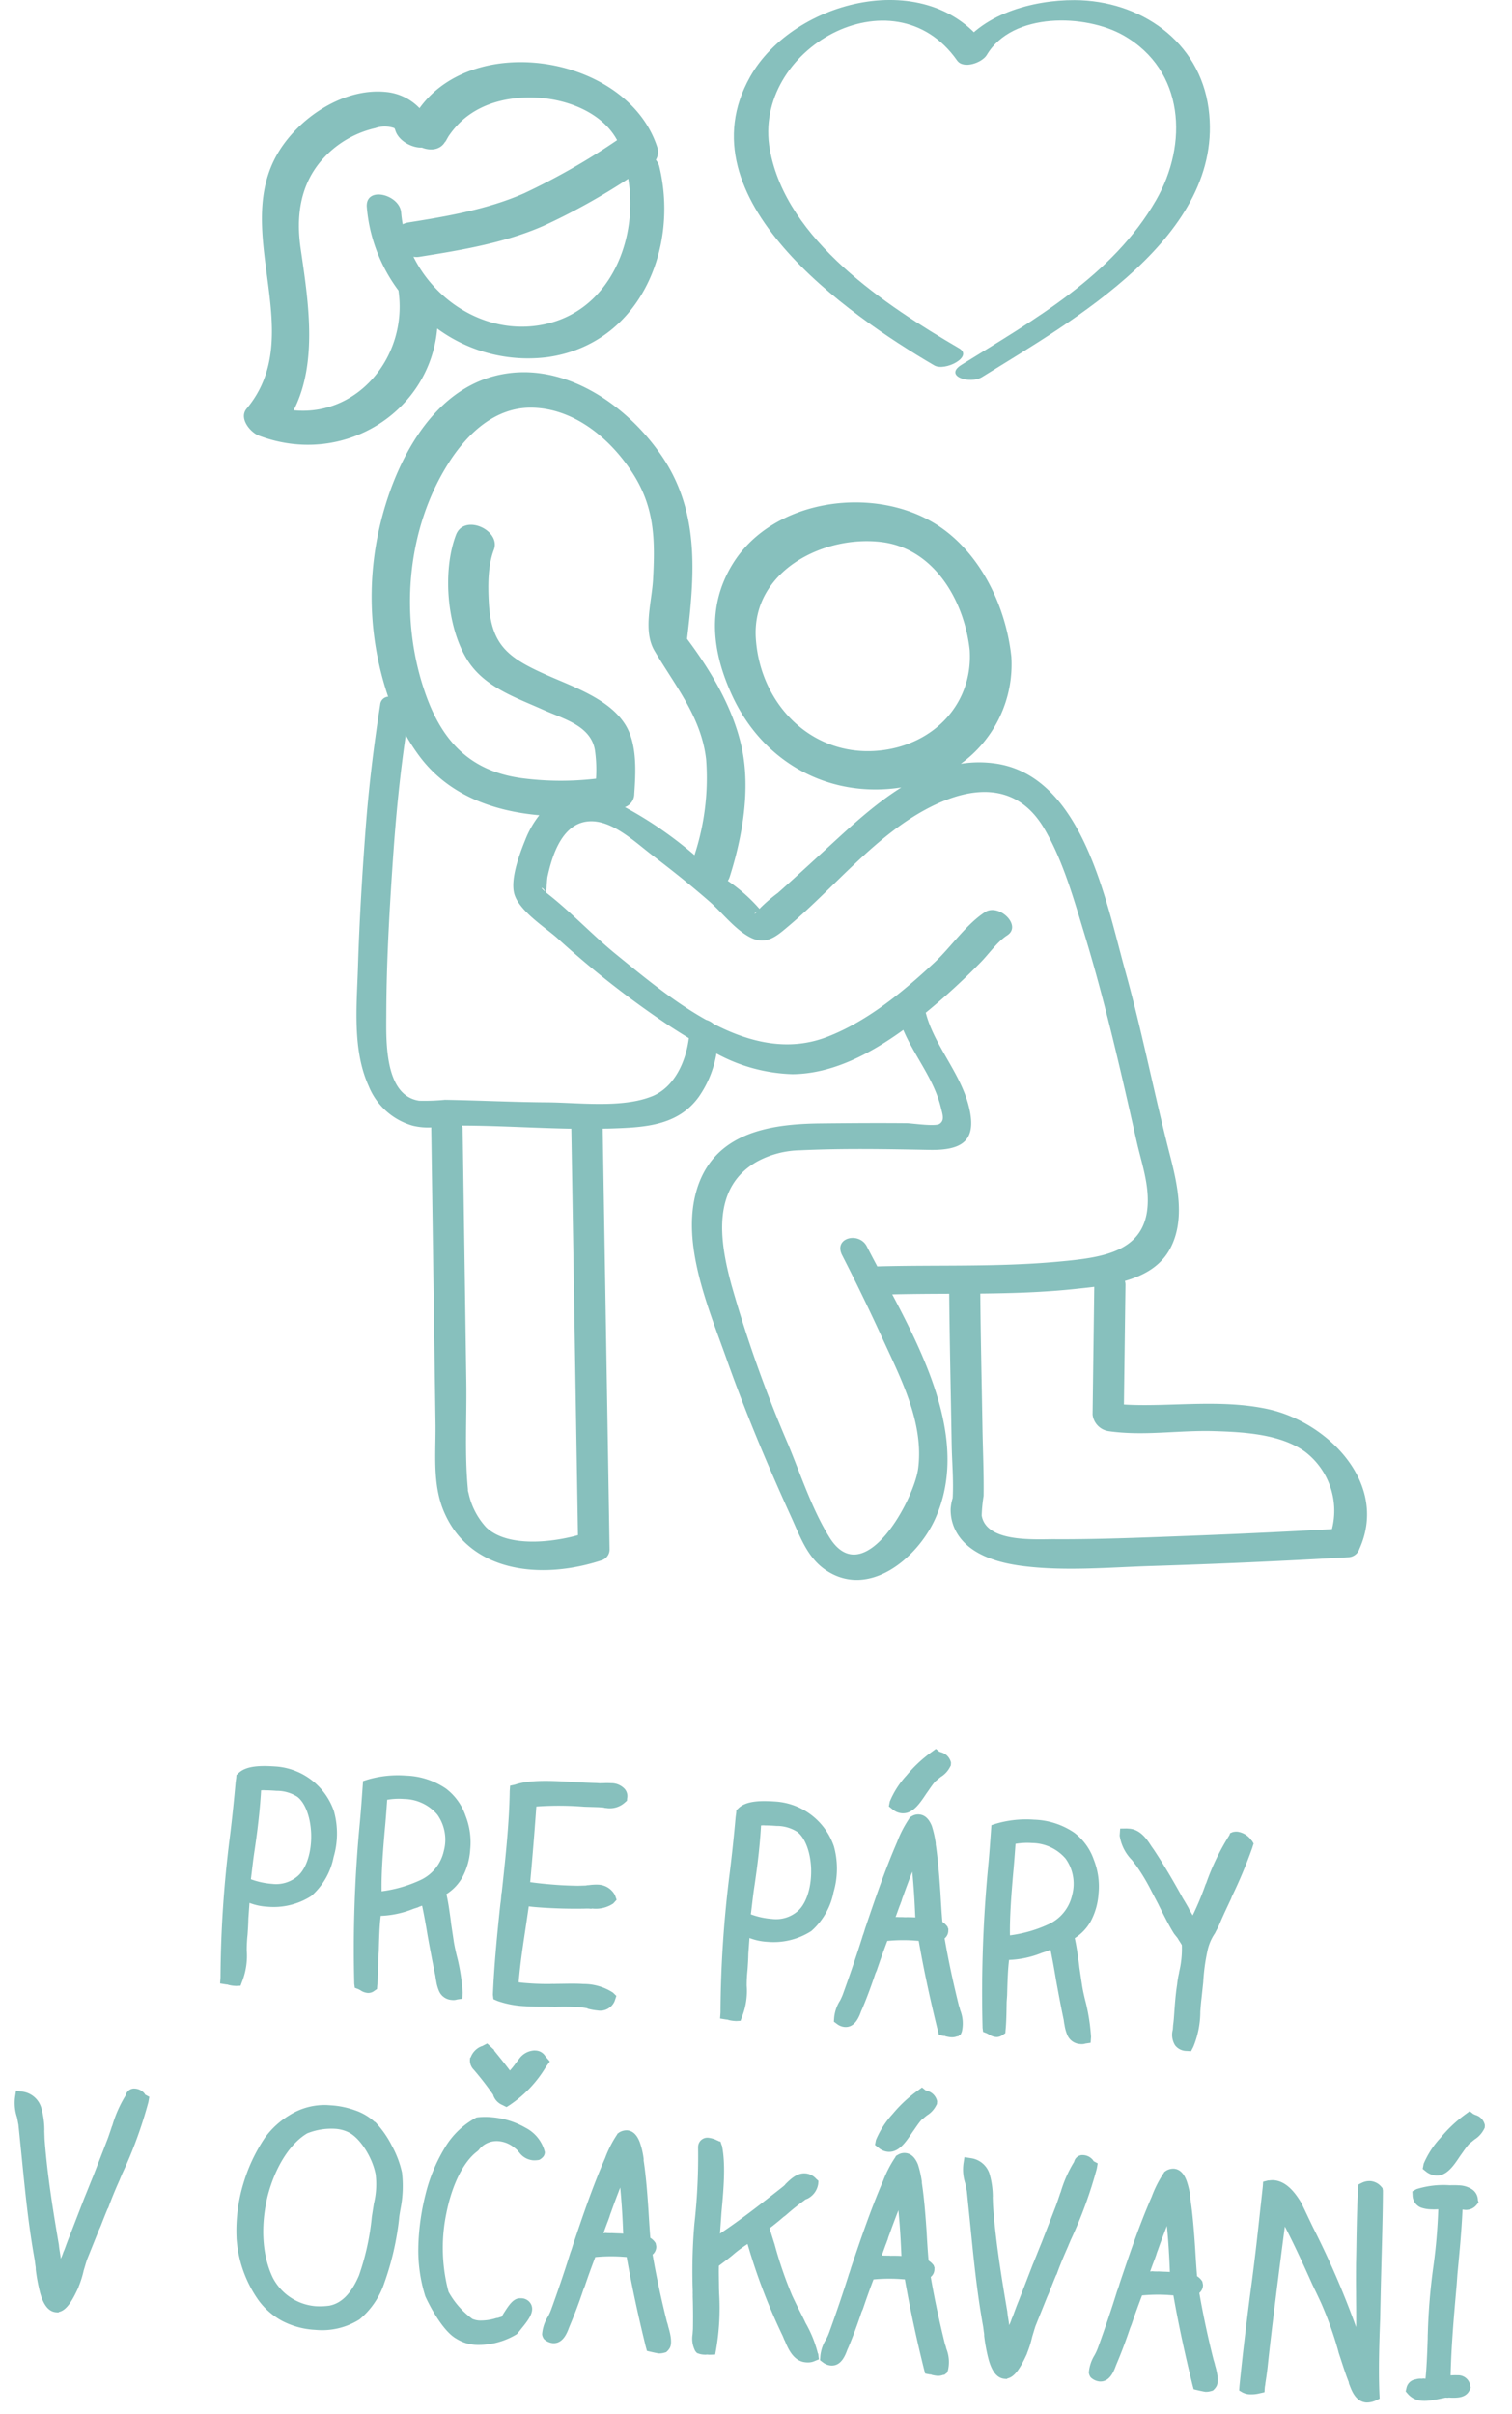 <svg xmlns="http://www.w3.org/2000/svg" xmlns:xlink="http://www.w3.org/1999/xlink" width="224.982" height="359.144" viewBox="0 0 224.982 359.144">
  <defs>
    <clipPath id="clip-path">
      <rect width="224.983" height="359.144" fill="none"/>
    </clipPath>
  </defs>
  <g id="Component" clip-path="url(#clip-path)">
    <g id="Group_498" data-name="Group 498" transform="matrix(0.998, 0.07, -0.07, 0.998, 6.501, 250.893)">
      <path id="Path_1118" data-name="Path 1118" d="M447.165-338.774a10.362,10.362,0,0,1-2.9,6,10.373,10.373,0,0,1-6.418,2.053,8.761,8.761,0,0,1-2.686-.378v2.35c.046.84.046,1.679.046,2.351v.042a21,21,0,0,0,.042,2.347,10.511,10.511,0,0,1-.378,4.7l-.172.588-.668.081h-.294a4.743,4.743,0,0,1-.839-.081.716.716,0,0,0-.294-.042h-.042l-.923-.084v-.882a172.738,172.738,0,0,1-.084-20.808l.046-.839c.122-2.431.206-5.033.248-7.51l.046-.63v-.416l.206-.21c1.091-1.343,3.48-1.469,5.663-1.469a9.874,9.874,0,0,1,8.979,6.04A12.455,12.455,0,0,1,447.165-338.774Zm-3.568-3.148v-.042c-.252-2.431-1.175-4.53-2.431-5.369a5.64,5.64,0,0,0-3.144-.672c-.549,0-1.095,0-1.682.042H436.3a2.633,2.633,0,0,0-.549.042h-.039c.039,3.19-.129,6.17-.336,8.895-.126,1.469-.168,2.893-.252,4.4a11.453,11.453,0,0,0,3.19.462,4.906,4.906,0,0,0,3.774-1.469C443.265-336.847,443.853-339.32,443.6-341.922Z" transform="translate(-402.375 361.093)" fill="#87c0bd"/>
      <path id="Path_1119" data-name="Path 1119" d="M453.88-319.981v.881l-.759.168a1.759,1.759,0,0,1-.756.126,2.209,2.209,0,0,1-2.011-1.175,6.264,6.264,0,0,1-.546-1.553l-.042-.126-.126-.588c-.42-1.469-.923-3.354-1.469-5.495l-.126-.5c-.336-1.424-.71-2.893-1.091-4.236a4.2,4.2,0,0,0-.626.294c-.213.084-.42.168-.63.252a14.314,14.314,0,0,1-4.781,1.385c-.087,1.508,0,3.438.08,5.285v1c.088,1.553.168,3.022.126,4.155v.462l-.378.294a1.422,1.422,0,0,1-1,.378,2.247,2.247,0,0,1-1.095-.336l-.294-.126-.542-.168-.126-.63v-.042a197.921,197.921,0,0,1-.84-23.91v-.042c.042-1.721.042-3.61.042-5.411v-.714l.63-.252a15.912,15.912,0,0,1,5.663-1.007,11.189,11.189,0,0,1,6.086,1.511,8.542,8.542,0,0,1,3.186,3.816,10.8,10.8,0,0,1,1.046,5.033,10.01,10.01,0,0,1-.882,4.155,7.072,7.072,0,0,1-2.183,2.641c.381,1.259.633,2.518.882,3.694.046.21.088.458.129.672l.588,2.641c.21.882.5,1.8.714,2.434A29.751,29.751,0,0,1,453.88-319.981ZM440.792-334.2a19.638,19.638,0,0,0,5.537-2.011,6.249,6.249,0,0,0,3.27-4.617,6.42,6.42,0,0,0-1.343-5.327,6.617,6.617,0,0,0-5.075-1.973,10.287,10.287,0,0,0-2.515.294c0,1.343,0,2.854-.042,4.488C440.579-340.537,440.537-337.1,440.792-334.2Z" transform="translate(-388.523 361.093)" fill="#87c0bd"/>
      <path id="Path_1120" data-name="Path 1120" d="M461.357-320.4l-.206.8a2.325,2.325,0,0,1-2.434,1.553,8.76,8.76,0,0,1-1.511-.168v-.042a10.306,10.306,0,0,0-1.133-.084,33.916,33.916,0,0,0-3.778.21h-.039c-.336,0-.671.042-1.007.042-1.091.084-2.221.164-3.354.164a14.2,14.2,0,0,1-4.155-.5l-.588-.21-.126-.671v-.042c-.122-4.323,0-9.021.168-13.55.046-.462.046-.923.046-1.385l.038-.336c.21-5.411.381-10.486.126-15.058v-.8l.714-.21c2.182-.923,5.537-.965,8.765-1.007,1.221,0,2.308-.042,3.4-.084h.336c.171,0,.336-.042.546-.042a11.1,11.1,0,0,1,1.217-.084,2.7,2.7,0,0,1,2.057.713,1.613,1.613,0,0,1,.458,1.385v.332l-.252.255a3.334,3.334,0,0,1-2.767,1.046.932.932,0,0,1-.378-.042h-.756l-2.1.084a47.377,47.377,0,0,0-7.132.465c0,3.438-.042,7.3-.122,11.284,1.256.084,2.6.126,4.11.126,1.088,0,2.057-.042,2.977-.088l1.217-.122a1.379,1.379,0,0,1,.42-.084,7.855,7.855,0,0,1,1.343-.171,2.934,2.934,0,0,1,2.644,1.385l.294.672-.462.588a4.7,4.7,0,0,1-3.064.965c-.042,0-.126.042-.168.042h-.084a5.075,5.075,0,0,0-.8.042c-1.889.168-4.11.294-6.586.294-.588,0-1.214,0-1.8-.042l-.213,2.812c-.248,3.145-.462,5.663-.5,8.556.5.042,1.046.042,1.633.042,1.007,0,2.057-.042,3.064-.126.336-.042.672-.042.965-.084,1.175-.084,2.644-.252,3.945-.252a8.018,8.018,0,0,1,4.488.965Z" transform="translate(-373.171 360.374)" fill="#87c0bd"/>
      <path id="Path_1121" data-name="Path 1121" d="M468.474-338.774a10.339,10.339,0,0,1-2.893,6,10.384,10.384,0,0,1-6.422,2.053,8.724,8.724,0,0,1-2.683-.378v2.35c.046.84.046,1.679.046,2.351v.042a21.886,21.886,0,0,0,.038,2.347,10.461,10.461,0,0,1-.378,4.7l-.168.588-.668.081h-.294a4.82,4.82,0,0,1-.843-.081.707.707,0,0,0-.294-.042h-.038l-.923-.084v-.882a171.924,171.924,0,0,1-.084-20.808l.042-.839c.122-2.431.21-5.033.252-7.51l.042-.63v-.416l.21-.21c1.088-1.343,3.48-1.469,5.663-1.469a9.869,9.869,0,0,1,8.975,6.04A12.456,12.456,0,0,1,468.474-338.774Zm-3.564-3.148v-.042c-.252-2.431-1.175-4.53-2.431-5.369a5.657,5.657,0,0,0-3.148-.672c-.546,0-1.091,0-1.679.042h-.042a2.586,2.586,0,0,0-.546.042h-.042c.042,3.19-.126,6.17-.336,8.895-.126,1.469-.164,2.893-.252,4.4a11.471,11.471,0,0,0,3.19.462,4.9,4.9,0,0,0,3.774-1.469C464.574-336.847,465.162-339.32,464.91-341.922Z" transform="translate(-349.144 361.093)" fill="#87c0bd"/>
      <path id="Path_1122" data-name="Path 1122" d="M476.623-312.622l-.126.378-.378.336h-.126a2.132,2.132,0,0,1-.92.21,4.7,4.7,0,0,1-.8-.084h-.042l-.038-.042h-.255l-.672-.084-.21-.63c-1.424-4.407-2.683-8.727-3.774-13.13H468.4a24.612,24.612,0,0,0-3.774.336c-.378,1.259-.8,2.725-1.259,4.488l-.168.462c-.462,1.8-1.008,3.694-1.6,5.411l-.126.336c-.248.881-.756,2.518-2.267,2.518A2.175,2.175,0,0,1,458-312.5l-.462-.294v-.546a5.687,5.687,0,0,1,.672-2.6l.042-.084a8.416,8.416,0,0,0,.42-1.217c.8-2.809,1.549-5.659,2.225-8.471v-.042c.122-.378.206-.756.29-1.133,1.133-4.32,2.309-8.811,3.858-13.214a17.043,17.043,0,0,1,1.557-3.61l.038-.122.168-.168h.042a1.837,1.837,0,0,1,1.175-.42c.839,0,1.511.546,2.015,1.591a15.522,15.522,0,0,1,.755,2.518v.126c.5,2.224.881,4.781,1.217,7.216.164,1.3.378,2.938.588,4.236.039,0,.039.042.039.042a2.662,2.662,0,0,1,.8.671v.042l.122.252v.21a1.473,1.473,0,0,1-.462,1.217c.8,3.27,1.763,6.586,2.854,9.941h.042v.042a.165.165,0,0,0,.042.129c.042.122.084.248.126.374A5.371,5.371,0,0,1,476.623-312.622ZM464-344.924l-.546-.378.084-.671v-.042a13.137,13.137,0,0,1,2.225-4.068,19.835,19.835,0,0,1,3.48-3.736l.588-.5.546.378.336.084a2.065,2.065,0,0,1,1.508,1.427v.42l-.08.168a3.712,3.712,0,0,1-1.3,1.637l-.755.714c-.42.542-.8,1.256-1.217,1.927-.881,1.553-1.8,3.148-3.4,3.148A2.479,2.479,0,0,1,464-344.924Zm2.9,15.9c.542-.042,1.088-.084,1.633-.084-.252-2.225-.546-4.53-.923-6.751-.378,1.214-.755,2.473-1.091,3.69a5.6,5.6,0,0,0-.206.8c-.087.21-.126.462-.213.671-.168.588-.332,1.175-.5,1.759a.533.533,0,0,1,.252-.042h.042C466.218-328.985,466.553-329.027,466.893-329.027Z" transform="translate(-336.811 354.322)" fill="#87c0bd"/>
      <path id="Path_1123" data-name="Path 1123" d="M480.664-319.981v.881l-.759.168a1.767,1.767,0,0,1-.756.126,2.212,2.212,0,0,1-2.011-1.175,6.256,6.256,0,0,1-.546-1.553l-.042-.126-.126-.588c-.42-1.469-.923-3.354-1.469-5.495l-.126-.5c-.336-1.424-.71-2.893-1.088-4.236a4.082,4.082,0,0,0-.63.294l-.63.252a14.313,14.313,0,0,1-4.781,1.385c-.084,1.508,0,3.438.08,5.285v1c.088,1.553.168,3.022.13,4.155v.462l-.378.294a1.436,1.436,0,0,1-1.007.378,2.233,2.233,0,0,1-1.091-.336l-.294-.126-.545-.168-.126-.63v-.042a197.921,197.921,0,0,1-.84-23.91v-.042c.046-1.721.046-3.61.046-5.411v-.714l.626-.252a15.926,15.926,0,0,1,5.663-1.007,11.189,11.189,0,0,1,6.086,1.511,8.542,8.542,0,0,1,3.186,3.816,10.8,10.8,0,0,1,1.049,5.033,10.066,10.066,0,0,1-.882,4.155,7.139,7.139,0,0,1-2.183,2.641c.378,1.259.63,2.518.882,3.694.042.21.084.458.126.672l.588,2.641c.21.882.5,1.8.714,2.434A29.4,29.4,0,0,1,480.664-319.981ZM467.576-334.2a19.64,19.64,0,0,0,5.537-2.011,6.249,6.249,0,0,0,3.27-4.617,6.419,6.419,0,0,0-1.34-5.327,6.631,6.631,0,0,0-5.079-1.973,10.288,10.288,0,0,0-2.515.294c0,1.343,0,2.854-.042,4.488C467.363-340.537,467.324-337.1,467.576-334.2Z" transform="translate(-321.625 361.093)" fill="#87c0bd"/>
      <path id="Path_1124" data-name="Path 1124" d="M489.069-350.112l-.122.458v.045a70.965,70.965,0,0,1-2.56,7.59l-.084.294c-.5,1.3-.965,2.476-1.343,3.568a11.63,11.63,0,0,1-.584,1.466c-.042.129-.088.21-.129.339h-.038v.038a7.22,7.22,0,0,0-.882,2.644,28.833,28.833,0,0,0-.294,4.655l-.088,2.434c-.038.672-.038,1.343-.038,1.973a13.835,13.835,0,0,1-.675,5.285l-.29.671h-.63a2.174,2.174,0,0,1-1.8-.713,2.969,2.969,0,0,1-.5-2.309v-.672c.042-.546.042-1.133.042-1.8,0-1.3,0-2.809.126-4.236a12.963,12.963,0,0,1,.168-1.759v-.129a14.623,14.623,0,0,0,.126-4.026c-.084-.168-.462-.63-.626-.881l-.088-.126-.542-.588c-.839-1.13-1.721-2.641-2.518-3.984l-.168-.294-1.091-1.763a29.521,29.521,0,0,0-2.6-3.732l-.675-.756a6.511,6.511,0,0,1-2.057-3.48v-1.049l.969-.084h.374c1.682,0,2.77,1.427,3.484,2.389l.378.462c1.679,2.183,3.316,4.572,4.823,6.922.336.462.672.965,1.007,1.469v.042l.63.923a44.334,44.334,0,0,0,1.591-4.739l.087-.21a35.226,35.226,0,0,1,2.938-7.342l.08-.294.42-.21h.042a1.849,1.849,0,0,1,.672-.084,3.046,3.046,0,0,1,2.141,1.175h.039Z" transform="translate(-307.917 360.853)" fill="#87c0bd"/>
      <path id="Path_1125" data-name="Path 1125" d="M442.958-336.444l-.08.794a64.641,64.641,0,0,1-3.144,10.909c-.088.294-.213.588-.294.882-.507,1.385-1.008,2.851-1.431,4.362h-.038c-.294.839-.588,1.8-.881,2.728-.087.252-.168.462-.255.71l-1.424,4.407c-.126.5-.252,1.091-.378,1.637a14.749,14.749,0,0,1-.588,2.473v.042l-.042.126c-.672,1.763-1.427,3.442-2.6,3.774l-.08.084h-.336c-1.469,0-2.225-1.634-2.644-2.893a26.813,26.813,0,0,1-.839-3.27,2.178,2.178,0,0,0-.084-.549l-.168-.836c-1.34-5.289-2.183-10.364-3.022-15.271l-.794-4.613c-.087-.294-.168-.672-.294-1.091a6.672,6.672,0,0,1-.5-2.938l.084-1,1.007.084a3.389,3.389,0,0,1,2.938,2.263,12.518,12.518,0,0,1,.668,3.19v.126l.126,1.214c.756,5.289,2.057,10.784,3.232,15.607v.042c.122.671.294,1.3.416,1.931a7.252,7.252,0,0,0,.294-.923c.045-.168.126-.336.168-.5.21-.714.42-1.469.672-2.225l1.721-5.579c.378-1.133.756-2.347,1.133-3.48.5-1.637,1.049-3.358,1.553-5.033.21-.63.374-1.3.542-1.931.042-.168.088-.336.126-.5l.042-.084a18.309,18.309,0,0,1,1.682-4.655,1.278,1.278,0,0,1,1.172-1.091h.168a1.98,1.98,0,0,1,1.427.63l.039.042.045.084.042.042Z" transform="translate(-423.018 396.251)" fill="#87c0bd"/>
      <path id="Path_1126" data-name="Path 1126" d="M457-322.849c0,.087-.042.336-.042.336v.045c-.042.416-.08.836-.08,1.172v.042a42.1,42.1,0,0,1-1.514,9.608,11.973,11.973,0,0,1-3.312,5.7,10.39,10.39,0,0,1-6.167,2.011h-.42a11.936,11.936,0,0,1-4.907-1,10.563,10.563,0,0,1-3.694-2.812,18.009,18.009,0,0,1-3.9-8.975v-.042a24.123,24.123,0,0,1,.458-8.181,24.9,24.9,0,0,1,2.732-7.006,12.456,12.456,0,0,1,3.393-3.564,9.762,9.762,0,0,1,5.5-1.889h.462a12.9,12.9,0,0,1,3.61.462,8.255,8.255,0,0,1,3.144,1.549h.084l.164.171a14.574,14.574,0,0,1,2.518,3.144,14.909,14.909,0,0,1,1.8,3.9A17.335,17.335,0,0,1,457-322.849Zm-4.029-4.613v-.042c-.626-2.557-2.725-5.369-4.488-6.083a5.267,5.267,0,0,0-2.053-.378,9.636,9.636,0,0,0-4.071.965c-2.431,1.679-4.362,5.243-5.2,9.608-.8,4.572-.21,9.017,1.6,12.165a7.9,7.9,0,0,0,6.625,3.774,10.952,10.952,0,0,0,2.018-.21c1.8-.462,3.144-2.015,4.11-4.781a37.264,37.264,0,0,0,1.3-8.811v-.042l.168-1.969a12.067,12.067,0,0,0,0-4.113Z" transform="translate(-398.61 396.581)" fill="#87c0bd"/>
      <path id="Path_1127" data-name="Path 1127" d="M457.975-309.947c.5,1.008-.214,2.183-1.137,3.484l-.374.546-.339.462a10.95,10.95,0,0,1-5.953,2.015,6.033,6.033,0,0,1-2.977-.714c-1.976-.923-4.155-4.323-5.037-5.957l-.084-.213a22.807,22.807,0,0,1-1.469-7,35.28,35.28,0,0,1,.5-7.8,24.743,24.743,0,0,1,2.473-7.384,12.016,12.016,0,0,1,4.155-4.572l.126-.084.168-.042a9.926,9.926,0,0,1,2.057-.168,12.01,12.01,0,0,1,5.2,1.217,5.584,5.584,0,0,1,3.106,3.4,1.121,1.121,0,0,1-.168.671,1.994,1.994,0,0,1-.588.546,3.785,3.785,0,0,1-.927.126,2.834,2.834,0,0,1-2.137-1.049l-.08-.042v-.042a3.16,3.16,0,0,0-.549-.462l-.126-.084a4.209,4.209,0,0,0-2.431-.8,3.329,3.329,0,0,0-2.854,1.553l-.21.21c-1.931,1.679-3.354,5.2-3.9,9.4a25.353,25.353,0,0,0,1.133,11.7,12.456,12.456,0,0,0,3.816,3.774,3.15,3.15,0,0,0,1.007.168,7.594,7.594,0,0,0,2.431-.5,1.3,1.3,0,0,1,.336-.084,4.718,4.718,0,0,1,.546-.21l.252-.5c.714-1.3,1.3-2.434,2.392-2.434A1.638,1.638,0,0,1,457.975-309.947Z" transform="translate(-379.187 396.641)" fill="#87c0bd"/>
      <path id="Path_1128" data-name="Path 1128" d="M454.082-338.476l-.546.881a17.678,17.678,0,0,1-4.743,5.831l-.038.042-.63.462-.714-.294a2.423,2.423,0,0,1-1.385-1.343v-.042a45.8,45.8,0,0,0-3.144-3.522,1.934,1.934,0,0,1-.672-1.469v-.252l.084-.084a2.809,2.809,0,0,1,1.343-1.679l.168-.084h.038l.756-.462,1.095.881v.084l.584.63.042.042.462.5c.5.546.965,1.049,1.469,1.633a11.854,11.854,0,0,0,.836-1.214l.423-.63a2.945,2.945,0,0,1,2.182-1.385h.126a1.766,1.766,0,0,1,1.549.756Z" transform="translate(-375.081 388.868)" fill="#87c0bd"/>
      <path id="Path_1129" data-name="Path 1129" d="M465.177-305.383a2.388,2.388,0,0,1-.507.671l-.126.039a2.963,2.963,0,0,1-.923.213c-.294,0-1.8-.252-1.8-.252l-.21-.588c-1.427-4.449-2.683-8.727-3.778-13.13h-.882a24.687,24.687,0,0,0-3.774.336c-.374,1.256-.8,2.683-1.256,4.446l-.168.5c-.465,1.8-1.007,3.652-1.595,5.369l-.126.378c-.255.882-.755,2.515-2.266,2.515a2.236,2.236,0,0,1-1.217-.416.768.768,0,0,1-.29-.336,1.279,1.279,0,0,1-.168-.462,5.82,5.82,0,0,1,.668-2.644l.042-.084a8.118,8.118,0,0,0,.42-1.172c.8-2.812,1.553-5.666,2.225-8.517.126-.378.206-.755.294-1.133,1.133-4.362,2.308-8.853,3.858-13.214a16.717,16.717,0,0,1,1.549-3.652l.045-.122.168-.126.042-.046a2.134,2.134,0,0,1,1.175-.416c.839,0,1.508.546,2.011,1.637a11.792,11.792,0,0,1,.755,2.473v.168c.5,2.225.881,4.781,1.217,7.216.168,1.259.378,2.9.588,4.236h.042a2.374,2.374,0,0,1,.8.714l.126.462a1.542,1.542,0,0,1-.462,1.259c.794,3.232,1.763,6.586,2.851,9.9l.042.045a.294.294,0,0,0,.046.164,2.315,2.315,0,0,1,.122.378C465.051-307.692,465.551-306.223,465.177-305.383Zm-9.738-16.446c.549,0,1.095-.039,1.637-.039-.248-2.266-.542-4.575-.92-6.8-.378,1.217-.756,2.476-1.091,3.694a7.566,7.566,0,0,0-.21.8c-.084.252-.126.462-.21.71-.168.549-.336,1.133-.5,1.721a.532.532,0,0,0,.252-.042h.042A8.017,8.017,0,0,0,455.439-321.829Z" transform="translate(-365.402 397.03)" fill="#87c0bd"/>
      <path id="Path_1130" data-name="Path 1130" d="M472.282-305.437l-.755.374a2.547,2.547,0,0,1-1.133.21c-1.843,0-2.77-1.8-3.358-2.977a.58.58,0,0,0-.122-.168v-.042l-.252-.5A87.462,87.462,0,0,1,460.5-321.8a18.278,18.278,0,0,0-2.141,1.847c-.672.63-1.3,1.175-1.885,1.679.039,1.046.164,2.183.248,3.354l.084.8a36.2,36.2,0,0,1,.126,8.265l-.084.794-.836.087h-.381a1.854,1.854,0,0,1-.458.042,2.71,2.71,0,0,1-.755-.084l-.294-.084-.255-.252a3.938,3.938,0,0,1-.588-2.476v-.8c-.08-1.549-.206-3.186-.374-4.865,0-.252-.046-.462-.046-.714a83.037,83.037,0,0,1-.458-10.028v-.038a89.48,89.48,0,0,0-.252-11.371v-.084a1.376,1.376,0,0,1,1.466-1.424,4.074,4.074,0,0,1,1.175.248c.045.045.045.045.087.045a.319.319,0,0,1,.206.084l.339.08.206.507.042.042c.755,2.683.713,6.247.63,9.9v3.186c2.77-2.137,5.495-4.571,8.685-7.464l.042-.045a3.53,3.53,0,0,0,.42-.416l.042-.084.038-.042c.675-.756,1.556-1.763,2.812-1.763a2.356,2.356,0,0,1,1.637.672l.378.294v.462a2.957,2.957,0,0,1-1.508,2.347H468.8l-.042.045a.528.528,0,0,0-.252.164l-.042.042a32.275,32.275,0,0,0-2.431,2.225,4.175,4.175,0,0,1-.462.42c-.633.63-1.3,1.259-1.973,1.847l.839,2.137.042.084a60.056,60.056,0,0,0,3.19,7.552c.5.881,1,1.763,1.508,2.6.255.42.5.839.755,1.3a17.858,17.858,0,0,1,2.141,4.4h.042Z" transform="translate(-350.266 397.21)" fill="#87c0bd"/>
      <path id="Path_1131" data-name="Path 1131" d="M477.043-298.222l-.126.374-.378.339h-.126a2.133,2.133,0,0,1-.92.21,5.063,5.063,0,0,1-.8-.084h-.042l-.038-.042h-.255l-.672-.084-.21-.633c-1.424-4.4-2.683-8.723-3.774-13.127h-.881a24.61,24.61,0,0,0-3.774.336c-.378,1.259-.8,2.725-1.259,4.488l-.168.462c-.462,1.8-1.007,3.69-1.595,5.411l-.126.336c-.248.881-.756,2.518-2.266,2.518a2.2,2.2,0,0,1-1.214-.378l-.462-.294v-.546a5.684,5.684,0,0,1,.671-2.6l.042-.084a8.268,8.268,0,0,0,.42-1.217c.8-2.809,1.549-5.663,2.225-8.471v-.042c.122-.378.206-.756.29-1.133,1.133-4.32,2.309-8.811,3.858-13.214a16.939,16.939,0,0,1,1.557-3.606l.038-.126.168-.168h.042a1.838,1.838,0,0,1,1.175-.42c.84,0,1.511.542,2.015,1.592a15.5,15.5,0,0,1,.755,2.518v.126c.5,2.225.882,4.781,1.217,7.216.164,1.3.378,2.935.588,4.236.038,0,.038.042.038.042a2.705,2.705,0,0,1,.8.671v.042l.122.252v.21a1.473,1.473,0,0,1-.462,1.217c.8,3.27,1.763,6.586,2.851,9.941h.045v.042a.154.154,0,0,0,.042.126l.126.378A5.37,5.37,0,0,1,477.043-298.222Zm-12.627-32.3-.546-.378.084-.672v-.042a13.192,13.192,0,0,1,2.221-4.068,19.963,19.963,0,0,1,3.484-3.736l.588-.5.546.378.332.084a2.064,2.064,0,0,1,1.511,1.427v.42l-.081.168a3.681,3.681,0,0,1-1.3,1.633l-.756.717c-.42.542-.8,1.256-1.217,1.927-.881,1.553-1.8,3.148-3.4,3.148A2.476,2.476,0,0,1,464.417-330.524Zm2.9,15.9c.542-.042,1.088-.084,1.633-.084-.252-2.225-.546-4.53-.923-6.754-.378,1.217-.756,2.476-1.091,3.694a5.566,5.566,0,0,0-.206.8c-.087.21-.126.462-.213.671l-.5,1.759a.525.525,0,0,1,.252-.042h.042C466.638-314.585,466.973-314.627,467.313-314.627Z" transform="translate(-335.762 390.289)" fill="#87c0bd"/>
      <path id="Path_1132" data-name="Path 1132" d="M483.386-336.444l-.08.794a64.647,64.647,0,0,1-3.148,10.909c-.084.294-.21.588-.294.882-.5,1.385-1.007,2.851-1.427,4.362H478.4c-.294.839-.588,1.8-.882,2.728-.084.252-.164.462-.252.71l-1.423,4.407c-.126.5-.252,1.091-.378,1.637a15.478,15.478,0,0,1-.588,2.473v.042l-.042.126c-.672,1.763-1.427,3.442-2.6,3.774l-.084.084h-.332c-1.469,0-2.225-1.634-2.644-2.893a26.16,26.16,0,0,1-.839-3.27,2.178,2.178,0,0,0-.084-.549l-.171-.836c-1.34-5.289-2.179-10.364-3.019-15.271l-.8-4.613c-.084-.294-.164-.672-.294-1.091a6.673,6.673,0,0,1-.5-2.938l.081-1,1.007.084a3.381,3.381,0,0,1,2.938,2.263,12.526,12.526,0,0,1,.672,3.19v.126l.126,1.214c.755,5.289,2.057,10.784,3.232,15.607v.042c.122.671.294,1.3.416,1.931a7.832,7.832,0,0,0,.294-.923c.042-.168.126-.336.168-.5.21-.714.42-1.469.672-2.225l1.721-5.579c.378-1.133.756-2.347,1.13-3.48.5-1.637,1.049-3.358,1.557-5.033.206-.63.374-1.3.542-1.931l.126-.5.042-.084a18.438,18.438,0,0,1,1.679-4.655,1.284,1.284,0,0,1,1.172-1.091h.171a1.963,1.963,0,0,1,1.424.63l.042.042.045.084.042.042Z" transform="translate(-322.042 396.251)" fill="#87c0bd"/>
      <path id="Path_1133" data-name="Path 1133" d="M488.479-305.383a2.343,2.343,0,0,1-.5.671l-.126.039a2.986,2.986,0,0,1-.923.213c-.294,0-1.8-.252-1.8-.252l-.206-.588c-1.427-4.449-2.686-8.727-3.777-13.13h-.881a24.691,24.691,0,0,0-3.774.336c-.378,1.256-.8,2.683-1.259,4.446l-.164.5c-.465,1.8-1.011,3.652-1.6,5.369l-.126.378c-.252.882-.755,2.515-2.263,2.515a2.236,2.236,0,0,1-1.217-.416.789.789,0,0,1-.294-.336,1.28,1.28,0,0,1-.168-.462,5.865,5.865,0,0,1,.672-2.644l.038-.084a7.731,7.731,0,0,0,.423-1.172c.8-2.812,1.553-5.666,2.221-8.517a10.4,10.4,0,0,0,.294-1.133c1.137-4.362,2.308-8.853,3.861-13.214a16.724,16.724,0,0,1,1.55-3.652l.046-.122.168-.126.038-.046a2.144,2.144,0,0,1,1.175-.416c.843,0,1.511.546,2.015,1.637a11.566,11.566,0,0,1,.752,2.473v.168c.507,2.225.882,4.781,1.221,7.216.168,1.259.374,2.9.588,4.236h.042a2.4,2.4,0,0,1,.794.714l.126.462a1.539,1.539,0,0,1-.458,1.259c.794,3.232,1.759,6.586,2.851,9.9l.042.045a.313.313,0,0,0,.042.164,1.948,1.948,0,0,1,.126.378C488.353-307.692,488.857-306.223,488.479-305.383Zm-9.734-16.446c.546,0,1.095-.039,1.637-.039-.248-2.266-.542-4.575-.924-6.8-.374,1.217-.756,2.476-1.088,3.694a7.634,7.634,0,0,0-.213.8c-.081.252-.122.462-.206.71-.168.549-.336,1.133-.5,1.721a.511.511,0,0,0,.248-.042h.046A8.045,8.045,0,0,0,478.745-321.829Z" transform="translate(-307.198 397.03)" fill="#87c0bd"/>
      <path id="Path_1134" data-name="Path 1134" d="M496.752-305.108l-.588.336a3.159,3.159,0,0,1-1.34.378c-1.553,0-2.266-1.511-2.686-2.434-.042-.042-.042-.126-.08-.168l-.046-.126v-.084c-.63-1.3-1.175-2.725-1.8-4.239l-.126-.374a54.132,54.132,0,0,0-2.976-6.8c-.5-.923-1.007-1.8-1.511-2.686-1.637-3.061-3.228-5.957-4.7-8.349-.336,5.5-.92,15.733-1.091,20.892-.042,1.091-.122,1.973-.168,2.56,0,.294-.042.5-.042.588v.755l-.714.21a4.943,4.943,0,0,1-1.511.252,2.181,2.181,0,0,1-.92-.168h-.042l-.588-.294v-.672c.126-4.11.336-8.727.63-13.676.294-4.488.462-8.391.588-11.871l.168-4.239v-.756l.752-.248h.126a3.064,3.064,0,0,1,.672-.084c2.14,0,3.651,2.1,4.445,3.228v.042c.675,1.175,1.3,2.309,1.931,3.4a129.675,129.675,0,0,1,7.384,14.264c-.084-1.633-.252-3.48-.378-5.243-.126-1.511-.21-2.9-.294-4.152-.042-.839-.08-1.679-.126-2.476-.168-3.186-.336-6.166-.336-8.727v-.588l.5-.29a2.53,2.53,0,0,1,1.217-.336,2.364,2.364,0,0,1,1.679.71l.206.21.088.378v.046c.168,2.515.294,5.243.42,8.1.08,1.885.168,3.816.248,5.7.087,1.721.168,3.484.255,5.159.126,4.029.294,7.8.672,11.2Z" transform="translate(-291.13 396.88)" fill="#87c0bd"/>
      <path id="Path_1135" data-name="Path 1135" d="M493.271-299.52l-.126.336c-.458,1.259-1.843,1.3-2.767,1.343h-.038a1.176,1.176,0,0,0-.381.042h-.294l-1.214.336c-.129.042-.255.042-.381.084a6.77,6.77,0,0,1-1.843.294,3.009,3.009,0,0,1-2.183-.839l-.378-.378.084-.546a1.624,1.624,0,0,1,1.259-1.343,2.462,2.462,0,0,1,.965-.168.526.526,0,0,1,.252-.042h.252c.042-1.637,0-3.48-.084-5.663v-.042c0-.294-.042-.63-.042-.923a91.007,91.007,0,0,1,.126-10.15,81.807,81.807,0,0,0,.126-8.475h-.042a10.313,10.313,0,0,1-1.175.084,4.829,4.829,0,0,1-1.385-.168,1.993,1.993,0,0,1-1.343-1.633l-.081-.672.588-.381a13.476,13.476,0,0,1,4.9-.92,13.611,13.611,0,0,1,1.389-.084,3.715,3.715,0,0,1,1.8.378,1.965,1.965,0,0,1,1.133,1.633l.126.336-.252.336a2,2,0,0,1-1.889.882h-.168c.084,3.19,0,6.334-.084,9.65v1.595c-.08,4.362-.168,8.849.042,13.463h.084a8.217,8.217,0,0,1,.969-.084,1.8,1.8,0,0,1,1.969,1.427Zm-8.849-31.588-.546-.378.084-.714v-.042a13.147,13.147,0,0,1,2.225-4.026,19.976,19.976,0,0,1,3.48-3.774l.588-.5.546.378.336.126a1.985,1.985,0,0,1,1.511,1.424v.378l-.087.21a3.932,3.932,0,0,1-1.3,1.637l-.756.714c-.42.542-.8,1.217-1.214,1.885-.881,1.553-1.808,3.148-3.4,3.148A2.754,2.754,0,0,1,484.421-331.108Z" transform="translate(-274.256 388.733)" fill="#87c0bd"/>
    </g>
    <g id="Group_524" data-name="Group 524" transform="translate(-312.708 -1337.922)">
      <g id="Group_524-2" data-name="Group 524">
        <path id="Path_1418" data-name="Path 1418" d="M371.506,1357.311c.058.326.045.187,0,0Z" fill="#87c0bd"/>
        <path id="Path_1419" data-name="Path 1419" d="M377.766,1386.806a22.826,22.826,0,0,0,16.448,4.245c13.615-1.941,19.557-16.077,16.6-28.339a2.4,2.4,0,0,0-.518-1,2.272,2.272,0,0,0,.214-1.884c-4.406-13.587-27.118-17.328-35.377-5.808a7.925,7.925,0,0,0-4.878-2.4c-6.728-.757-13.953,4.353-16.8,10.194-5.674,11.643,4.889,26.242-4.051,36.91-1.2,1.432.547,3.532,1.845,4.022C363.724,1407.458,376.659,1399.283,377.766,1386.806Zm16.462-.749c-8.269,2.028-16.424-2.735-20-9.936a2.548,2.548,0,0,0,.833.016c6.194-.98,12.773-2.076,18.534-4.62a96.211,96.211,0,0,0,12.594-6.992C407.678,1373.358,403.659,1383.744,394.228,1386.057ZM356.4,1398.962c3.678-7.178,2.137-16.515,1.039-24.093-.652-4.508-.157-9,2.792-12.7a14.963,14.963,0,0,1,8.312-5.183,4.262,4.262,0,0,1,2.837,0,.688.688,0,0,1,.13.319c-.014-.077-.031-.175-.053-.308.29,1.756,2.462,2.952,4.03,2.889,1.322.527,2.918.361,3.577-1.114-.39.874.252-.389.439-.654a13.039,13.039,0,0,1,1.928-2.234c3.125-2.812,7.376-3.675,11.47-3.408,4.37.285,9.44,2.242,11.63,6.3a100.2,100.2,0,0,1-13.828,7.9c-5.388,2.38-11.443,3.428-17.232,4.344a2.888,2.888,0,0,0-.841.27,17.312,17.312,0,0,1-.23-1.738c-.213-2.721-5.365-4.01-5.114-.805A24.062,24.062,0,0,0,372,1381.142C373.427,1390.939,365.937,1399.924,356.4,1398.962Z" fill="#87c0bd"/>
        <path id="Path_1420" data-name="Path 1420" d="M501.505,1547.6c-7.131-1.6-14.9-.3-21.561-.711l.231-17.813a1.906,1.906,0,0,0-.087-.568c2.837-.808,5.387-2.209,6.785-4.906,2.235-4.311,1.019-9.544-.12-13.976-2.324-9.046-4.1-18.227-6.608-27.24-2.866-10.3-6.322-28.971-19.28-30.858a17.334,17.334,0,0,0-5.195.035,18.25,18.25,0,0,0,7.523-15.938c-.786-7.318-4.4-15.035-10.559-19.276-9.243-6.361-24.793-4.436-30.895,5.464-3.888,6.307-3.1,13.023-.124,19.514,4.616,10.072,14.459,15.421,25.209,13.755-4.356,2.725-8.262,6.491-11.811,9.737-2.18,1.994-4.347,4-6.561,5.957a23.668,23.668,0,0,0-2.611,2.238c-.044.053-.077.091-.118.138a24.8,24.8,0,0,0-4.72-4.176,2.369,2.369,0,0,0,.286-.6c1.907-6.01,3.129-13.048,1.775-19.279-1.27-5.841-4.538-11.328-8.126-16.125,1.125-9.43,1.9-18.7-3.6-26.966-5.3-7.959-15.182-14.771-25.147-12.114-9.75,2.6-14.991,13.583-17.04,22.61a46.184,46.184,0,0,0,1.311,25.077,1.272,1.272,0,0,0-1.18,1.178c-.96,6.144-1.692,12.157-2.162,18.361-.521,6.878-.936,13.767-1.147,20.661-.176,5.777-.86,12.323,1.6,17.743a10.02,10.02,0,0,0,6.564,5.889,9.541,9.541,0,0,0,2.735.251q.32,22.008.638,44.017c.063,4.335-.493,8.929,1.2,13.019,3.894,9.392,14.835,10.257,23.578,7.347a1.682,1.682,0,0,0,1.123-1.664q-.513-31.267-1.025-62.535c.4-.008.811-.007,1.216-.021,4.882-.164,9.885-.351,13.038-4.644a15.925,15.925,0,0,0,2.676-6.514,25.185,25.185,0,0,0,11.3,3.076c5.972-.044,11.627-3.064,16.5-6.588,1.622,3.846,4.541,7.29,5.563,11.435.283,1.147.624,2.017-.168,2.545-.651.434-4.116-.093-4.881-.1-4.292-.04-8.584-.009-12.876.035-7.645.079-15.973,1.411-18.436,10.095-2.262,7.979,1.875,17.54,4.5,24.954,2.828,7.987,6.116,15.813,9.628,23.521,1.319,2.893,2.392,6.044,5.164,7.9,6.374,4.269,13.542-1.763,16.192-7.52,4.964-10.781-.787-23.047-6.333-33.517,2.822-.065,5.649-.081,8.479-.091.068,7.457.241,14.916.366,22.372.044,2.635.3,5.376.149,8.016a7.289,7.289,0,0,0-.3,1.6,6.8,6.8,0,0,0,.7,3.175c1.786,3.58,6.211,4.838,9.862,5.321,6.33.839,13.021.215,19.375.017q14.65-.456,29.289-1.3a1.8,1.8,0,0,0,1.594-1.233C519.361,1558.666,510.328,1549.582,501.505,1547.6Zm-76.329-114.631c-.692-9.991,9.994-15.492,18.752-14.392,7.821.981,12.287,8.788,13.07,16.073.5,7.957-5.28,13.919-12.985,14.891C433.842,1450.829,425.869,1442.974,425.176,1432.974Zm.2,40.574c-.611.647-.413.166,0,0Zm-45.808-66.906c2.733-4.236,6.817-8.1,12.168-8.061,6.347.041,11.784,4.6,15.071,9.687,3.315,5.123,3.391,9.9,3.073,15.85-.181,3.387-1.547,7.642.222,10.643,3.081,5.225,6.985,9.89,7.679,16.18a36.831,36.831,0,0,1-1.735,14.218,58.016,58.016,0,0,0-10.359-7.143,2.1,2.1,0,0,0,1.4-1.987c.225-3.236.454-7.443-1.342-10.3-2.415-3.844-7.769-5.621-11.67-7.364-5.528-2.472-8.249-4.277-8.62-10.607-.15-2.549-.188-5.6.737-8.03,1.106-2.907-4.407-5.443-5.632-2.226-2.046,5.378-1.349,13.665,1.623,18.513,2.523,4.115,7.18,5.647,11.381,7.53,3.035,1.36,7.059,2.351,7.667,6a20.545,20.545,0,0,1,.161,4.236,44.507,44.507,0,0,1-11.1-.081c-7.491-1.04-11.681-5.321-14.2-12.347C372.091,1430.2,373.074,1416.707,379.57,1406.642Zm14.245,63.941c-1.028-.883-.2-.577,0,0Zm.012.416a.677.677,0,0,1-.1.193A1,1,0,0,0,393.827,1471Zm-8.822,94.115a10.868,10.868,0,0,1-2.555-4.949c-.063-.25-.105-.405-.131-.5.018.028.03-.005.008-.248-.49-5.207-.154-10.629-.23-15.855q-.273-18.822-.546-37.644a2.007,2.007,0,0,0-.084-.524c5.408.016,10.832.372,16.253.466q.495,30.235.991,60.47C394.446,1567.51,388.011,1568.083,385.005,1565.114Zm24.723-64.078c-4.443,1.8-10.954.928-15.608.9-5.073-.033-10.138-.294-15.209-.376a32.143,32.143,0,0,1-3.831.135c-5.258-.784-4.9-9.152-4.888-12.943.02-7.453.438-14.913.941-22.346.481-7.1,1.034-12.74,1.952-19.092a30.821,30.821,0,0,0,2.1,3.206c4.3,5.707,10.9,8.092,17.774,8.7a14.275,14.275,0,0,0-2.087,3.656c-.81,2-2.225,5.72-1.657,7.967.649,2.567,4.616,5.057,6.434,6.679a138.887,138.887,0,0,0,16.8,13.125c.892.577,1.814,1.161,2.759,1.735C414.776,1495.87,413.064,1499.683,409.728,1501.036Zm31.963,22.334c-1.139-2.224-5.018-1.316-3.666,1.324q3.111,6.075,5.955,12.288c2.754,6.017,6.193,12.536,5.362,19.344-.579,4.74-8.1,18.533-13.2,10.348-2.607-4.189-4.284-9.349-6.172-13.885a192.968,192.968,0,0,1-8.45-23.786c-1.737-6.442-2.955-14.424,3.867-18.269a13.936,13.936,0,0,1,6.359-1.665c6.394-.3,12.876-.18,19.274-.059,5.015.094,7.2-1.448,5.775-6.746-1.293-4.819-5.066-8.852-6.3-13.539-.011-.043-.032-.08-.046-.122l.13-.1a99.78,99.78,0,0,0,8.022-7.362c1.243-1.258,2.479-3.081,3.979-4.048,2.246-1.448-1.22-4.8-3.293-3.463-2.819,1.817-5.129,5.274-7.589,7.559-4.669,4.338-9.893,8.676-15.895,11-5.767,2.238-11.541.857-16.926-1.936a2.994,2.994,0,0,0-1.1-.593c-4.91-2.741-9.467-6.552-13.36-9.713-3.512-2.853-6.647-6.24-10.193-9.022-.116-.091-.213-.17-.3-.246.171-.727.148-1.833.266-2.369.735-3.345,2.282-8.092,6.378-8.189,3.356-.079,6.642,3.1,9.121,4.991,2.943,2.244,5.849,4.545,8.632,6.985,1.86,1.631,3.748,4.108,5.966,5.272,2.454,1.288,4.006-.17,5.893-1.765,6.82-5.764,12.917-13.533,20.975-17.607,6.352-3.212,12.926-3.622,16.944,3.227,2.782,4.741,4.36,10.391,5.954,15.615,3.107,10.178,5.446,20.539,7.787,30.911.6,2.665,1.495,5.269,1.638,8.02.437,8.464-6.507,9.246-13.357,9.876-8.918.821-17.922.456-26.872.7C442.712,1525.333,442.186,1524.337,441.691,1523.37Zm28.07,43.565c-2.993-.011-10.279.546-10.975-3.519a22.567,22.567,0,0,1,.282-2.925c.047-3.408-.114-6.834-.171-10.242-.11-6.618-.268-13.238-.322-19.857,4.686-.048,9.367-.185,14.019-.676.936-.1,1.927-.2,2.938-.326q-.123,9.5-.247,19.006a2.818,2.818,0,0,0,2.394,2.466c5.3.756,10.394-.175,15.747-.01,4.353.135,9.836.425,13.492,3.083a11.043,11.043,0,0,1,3.981,11.5q-11.289.625-22.588,1.046C482.134,1566.712,475.943,1566.958,469.761,1566.935Z" fill="#87c0bd"/>
      </g>
      <path id="Path_1421" data-name="Path 1421" d="M455.433,1389.749c-10.873-6.354-25.718-16.055-28.169-29.531-2.731-15.013,18.386-26.8,27.854-13.3.949,1.353,3.744.328,4.425-.82,3.8-6.41,14.718-6.107,20.337-2.907,9.117,5.193,9.636,16.194,4.839,24.528-6.482,11.265-18.24,17.822-28.943,24.482-2.721,1.692,1.287,2.925,3.054,1.825,13.389-8.33,36.231-21.009,33.713-39.936-1.341-10.076-10.2-16.111-19.948-16.15-6.187-.024-14.129,2.075-17.533,7.813l4.426-.82c-8.507-12.134-28.676-7.128-35.173,4.425-10.19,18.119,14.414,35.335,27.41,42.929,1.582.925,5.854-1.284,3.708-2.539Z" fill="#87c0bd"/>
    </g>
  </g>
</svg>
